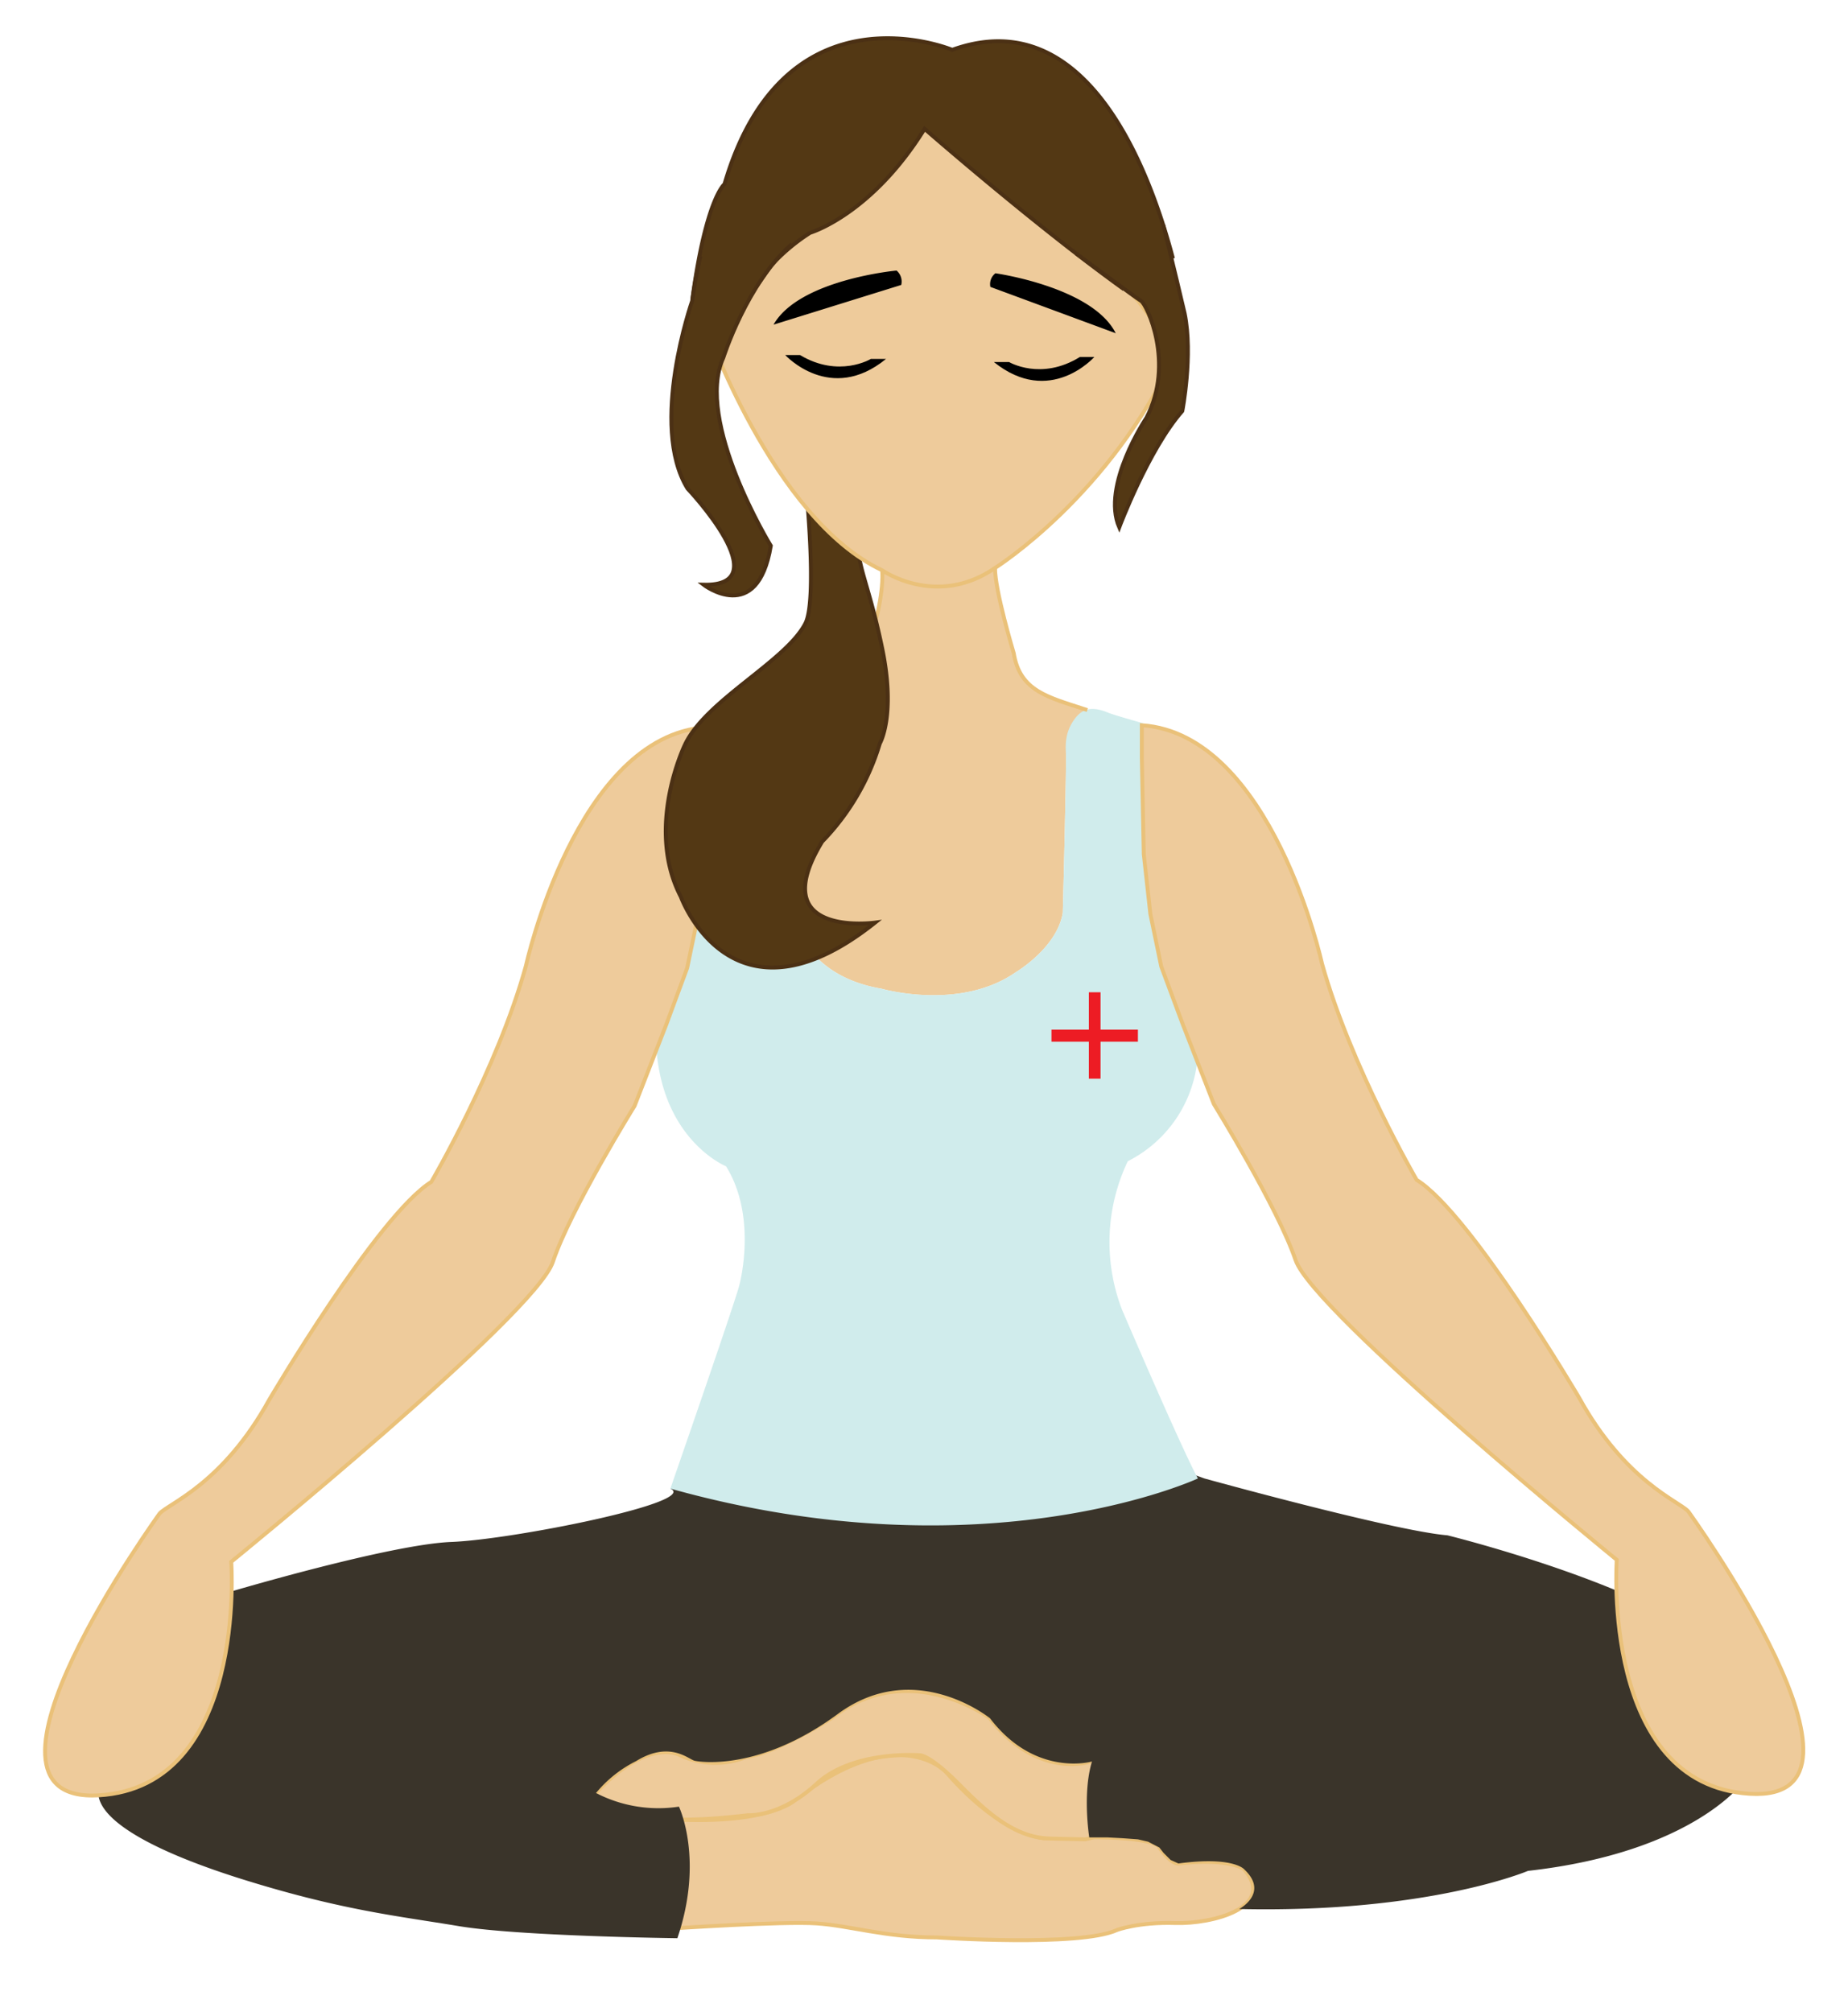 <svg id="_4-5" data-name="4-5" xmlns="http://www.w3.org/2000/svg" viewBox="0 0 474.7 516.9">
  <path id="foot-l" d="M172.6,495.4s28.5-1.9,37.2-1.3,17.6,3.6,30.9,3.6c0,0,36.6,2.5,46.2-1.9,0,0,5.5-2.1,15-1.8s26.1-4,17.7-13.8c0,0-3.4-3-16.9-1.5,0,0-1.7.4-4.9-4.1,0,0,.2-3.6-29.7-2.4,0,0-10.6-.3-25.1-17,0,0-12.3-13.6-39,7.4,0,0-6.6,6-30.6,4.8S172.6,495.4,172.6,495.4Z" fill="#eecb9b" stroke="#eac179" stroke-miterlimit="10"/>
  <path id="foot-r" d="M280.5,452.4s-13.7,5.1-26.3-11.1c0,0-21-15.5-40.5,0,0,0-14.3,9.1-21.9,10a21.7,21.7,0,0,1-17.1-.4s-7.9-4.9-21.6,9.6c0,0,1.3,10.3,39,5.8,0,0,8.3.6,17.7-8.1s26.6-7.3,26.6-7.3,2.6,0,10,7.5,14.4,13.7,23.4,13.9l9,.2S307.9,466.5,280.5,452.4Z" fill="#eecb9b" stroke="#eac179" stroke-miterlimit="10"/>
  <g id="pants">
    <path d="M172.2,382.4l57.3-31.2,79.9,28.6s48.8,13.5,62.4,14.6c0,0,47.6,11.7,67.9,27.4s8.3,35.7,8.3,35.7-12.7,18.3-55.5,23.1c0,0-25.6,10.9-74.2,9.8,0,0,7.8-4.1,1.3-10.2,0,0-2.8-3.4-16.9-1.5l-2-.9-1.8-1.8-1.1-1.4-2.9-1.5-2.6-.6-4.1-.3-3.8-.2h-4.6s-1.8-11.3.7-19.5c0,0-14.5,4.2-26.2-11.1,0,0-19.3-15.7-39.1-1.1s-35.2,12.4-36.8,12-6.4-5.2-15,.1a31.7,31.7,0,0,0-10.3,8.2,34.9,34.9,0,0,0,21.3,3.5s6.5,13.5-.4,33.8c0,0-40.5-.5-56.1-3.1s-29.5-4-54.2-11.6-37.4-15.3-38.4-21.9S3.6,417.5,59.5,408.8c0,0,40.8-12.1,56.5-12.7S179.7,385.9,172.2,382.4Z" fill="#3a342a"/>
  </g>
  <g id="top">
    <path id="chest" d="M273.8,193.4c.2,3.2-.8,41.1-.8,41.1-1.5,9-12,15.2-12,15.2-14.4,10.1-34.5,4.3-34.5,4.3-21.9-3.7-23.3-21.2-23.3-21.2,1.9-31-2.3-46-2.3-46a4.4,4.4,0,0,0-3.4-3.4c6.9-3.2,22.2-9.1,30.5-10.8h23.7c9,3.1,19.1,8.3,27.6,9.8C277.4,185.1,273.7,191.6,273.8,193.4Z" fill="#eecb9b"/>
    <path id="shirt" d="M307.7,379.8s-54.4,25.3-135.5,2.6c0,0,16.5-47.5,17.7-52.2,0,0,4.8-17.4-3.4-30.6,0,0-17.1-6.9-18-32.3,0,0,3.2-3.4,6.5-13.4s7-29.1,6.6-58.6c0-2.8-.1-5.6-.2-8.5,0,0,10.4-5,16.1-3.4a4.4,4.4,0,0,1,3.4,3.4s4.2,15,2.3,46c0,0,1.4,17.5,23.3,21.2,0,0,20.1,5.8,34.5-4.3,0,0,10.5-6.2,12-15.2,0,0,1-37.9.8-41.1s.2-5.8,2.1-8.5,4.3-3.7,8.8-1.8c1.8.7,8.6,2.6,8.6,2.6s2.2.5,1.9,4.9c-.2,2.5-.2,11.6-.1,18.9,0,5.2.1,9.5.1,9.5s0,2,.2,5.1c.5,9.8,2.8,31.3,12.2,41.9a32.8,32.8,0,0,1-17.9,32.3,48.3,48.3,0,0,0-1.5,38.1S303,371,307.7,379.8Z" fill="#d0ecec"/>
    <polygon id="cross" points="292.3 264.5 282.7 264.5 282.7 254.9 279.7 254.9 279.7 264.5 270.1 264.5 270.1 267.6 279.7 267.6 279.7 277.1 282.7 277.1 282.7 267.6 292.3 267.6 292.3 264.5" fill="#ed1c24"/>
  </g>
  <path id="neck" d="M279.3,182.4c-10.1-3.3-17.3-4.8-18.9-14.6,0,0-4.9-16.3-4.8-21.9.3-19.3-30.8-21.7-29,.6.4,4.5-1.3,13.9-3.6,17.8-4.6,8.1-16.6,15.3-25.5,19.1" fill="#eecb9b" stroke="#eac179" stroke-miterlimit="10"/>
  <path id="arm-r" d="M433.7,388.3c-2.2-2.6-16.1-7.5-28.1-29.3,0,0-27.8-47.3-41.7-55.9,0,0-16.9-29.1-24.3-55.5,0,0-12.9-59-46.3-61.3v8.3l.5,24.8,1.7,15.4,2.8,13.5,5.4,14.5,8.1,20.8s16.4,26.6,21,40.1,82.5,77,82.5,77-4.1,57.8,34.2,60.1S433.7,388.3,433.7,388.3Z" fill="#eecb9b" stroke="#eac179" stroke-miterlimit="10"/>
  <path id="arm-l" d="M41,388.8c2.3-2.6,16.2-7.5,28.2-29.3,0,0,27.8-47.3,41.6-55.9,0,0,17-29.1,24.3-55.5,0,0,12.9-59,46.3-61.3v8.3l-.4,24.8-1.7,15.4-2.8,13.4-5.4,14.6L163,284.1s-16.5,26.6-21,40.1-82.6,77-82.6,77,4.2,57.8-34.1,60S41,388.8,41,388.8Z" fill="#eecb9b" stroke="#eac179" stroke-miterlimit="10"/>
  <path id="hair-back" d="M220.3,136.6s-3-20.7-13.3-11.9c0,0,3,29.2-.1,35.4-5,9.8-25.7,19.8-31,31.3,0,0-10.3,21.2-1,39,0,0,13,36,49.9,6.6,0,0-28.7,4-13.6-20.8A61.3,61.3,0,0,0,226,191s4.2-7.1.6-24.5S219.8,145.1,220.3,136.6Z" fill="#533814" stroke="#4b3014" stroke-miterlimit="10"/>
  <g id="head">
    <path id="head-2" data-name="head" d="M292.6,77.6c-.3-1-51.4-50.1-51.4-50.1L180.9,82.7s17.4,50.5,45.7,63.8c0,0,13.9,9.8,29-.6,0,0,29.8-18.7,46.4-55.3Z" fill="#eecb9b" stroke="#eac179" stroke-miterlimit="10"/>
    <path id="eye-r" d="M255.3,93h3.9s8.2,4.9,18.2-1.3h3.7S269.7,104.6,255.3,93Z"/>
    <path id="eye-l" d="M227.6,92.2h-3.9s-8.2,5-18.2-1h-3.8S213.3,103.9,227.6,92.2Z"/>
    <path id="brow-r" d="M255.7,70.2s24.9,3.5,30.9,15.4L254.4,73.7A3.5,3.5,0,0,1,255.7,70.2Z"/>
    <path id="brow-l" d="M230.3,69.5s-25,2.3-31.6,13.9l32.8-10.2A3.7,3.7,0,0,0,230.3,69.5Z"/>
  </g>
  <path id="hair" d="M301.3,66.4c-6.1-23.2-22.3-66-56.7-53.6,0,0-43.1-18-58.5,34.5,0,0-4.7,3.6-8.2,29.2-.2,24.3,8.3,8.5,20.1-8.2a50.4,50.4,0,0,1,10.1-8.5s15.7-4.6,29.4-26.7c0,0,28.5,24.9,51.2,41.2" fill="#533814" stroke="#4b3014" stroke-miterlimit="10"/>
  <path id="hair-r" d="M276.4,65.1c1.4,1,15.2,11.3,16.7,12.2s8.7,16,1.4,30c0,0-11.7,17.4-7,28.2,0,0,7.5-20,16.2-29.9,0,.1,2.8-14.4.6-25.1,0,0-3.4-14.5-5.5-22.7" fill="#533814" stroke="#4b3014" stroke-miterlimit="10"/>
  <path id="hair-l" d="M179.9,65.8c0,.3-1,3.7-2.1,11.5,0,0-11.2,31.9-1.2,48.2,0,0,23.9,25.2,4.1,24.7,0,0,13.9,10.7,17.3-10,0,0-19.6-32-12.2-48.3,0,0,6.1-19.2,17.6-29.2" fill="#533814" stroke="#4b3014" stroke-miterlimit="10"/>
</svg>
